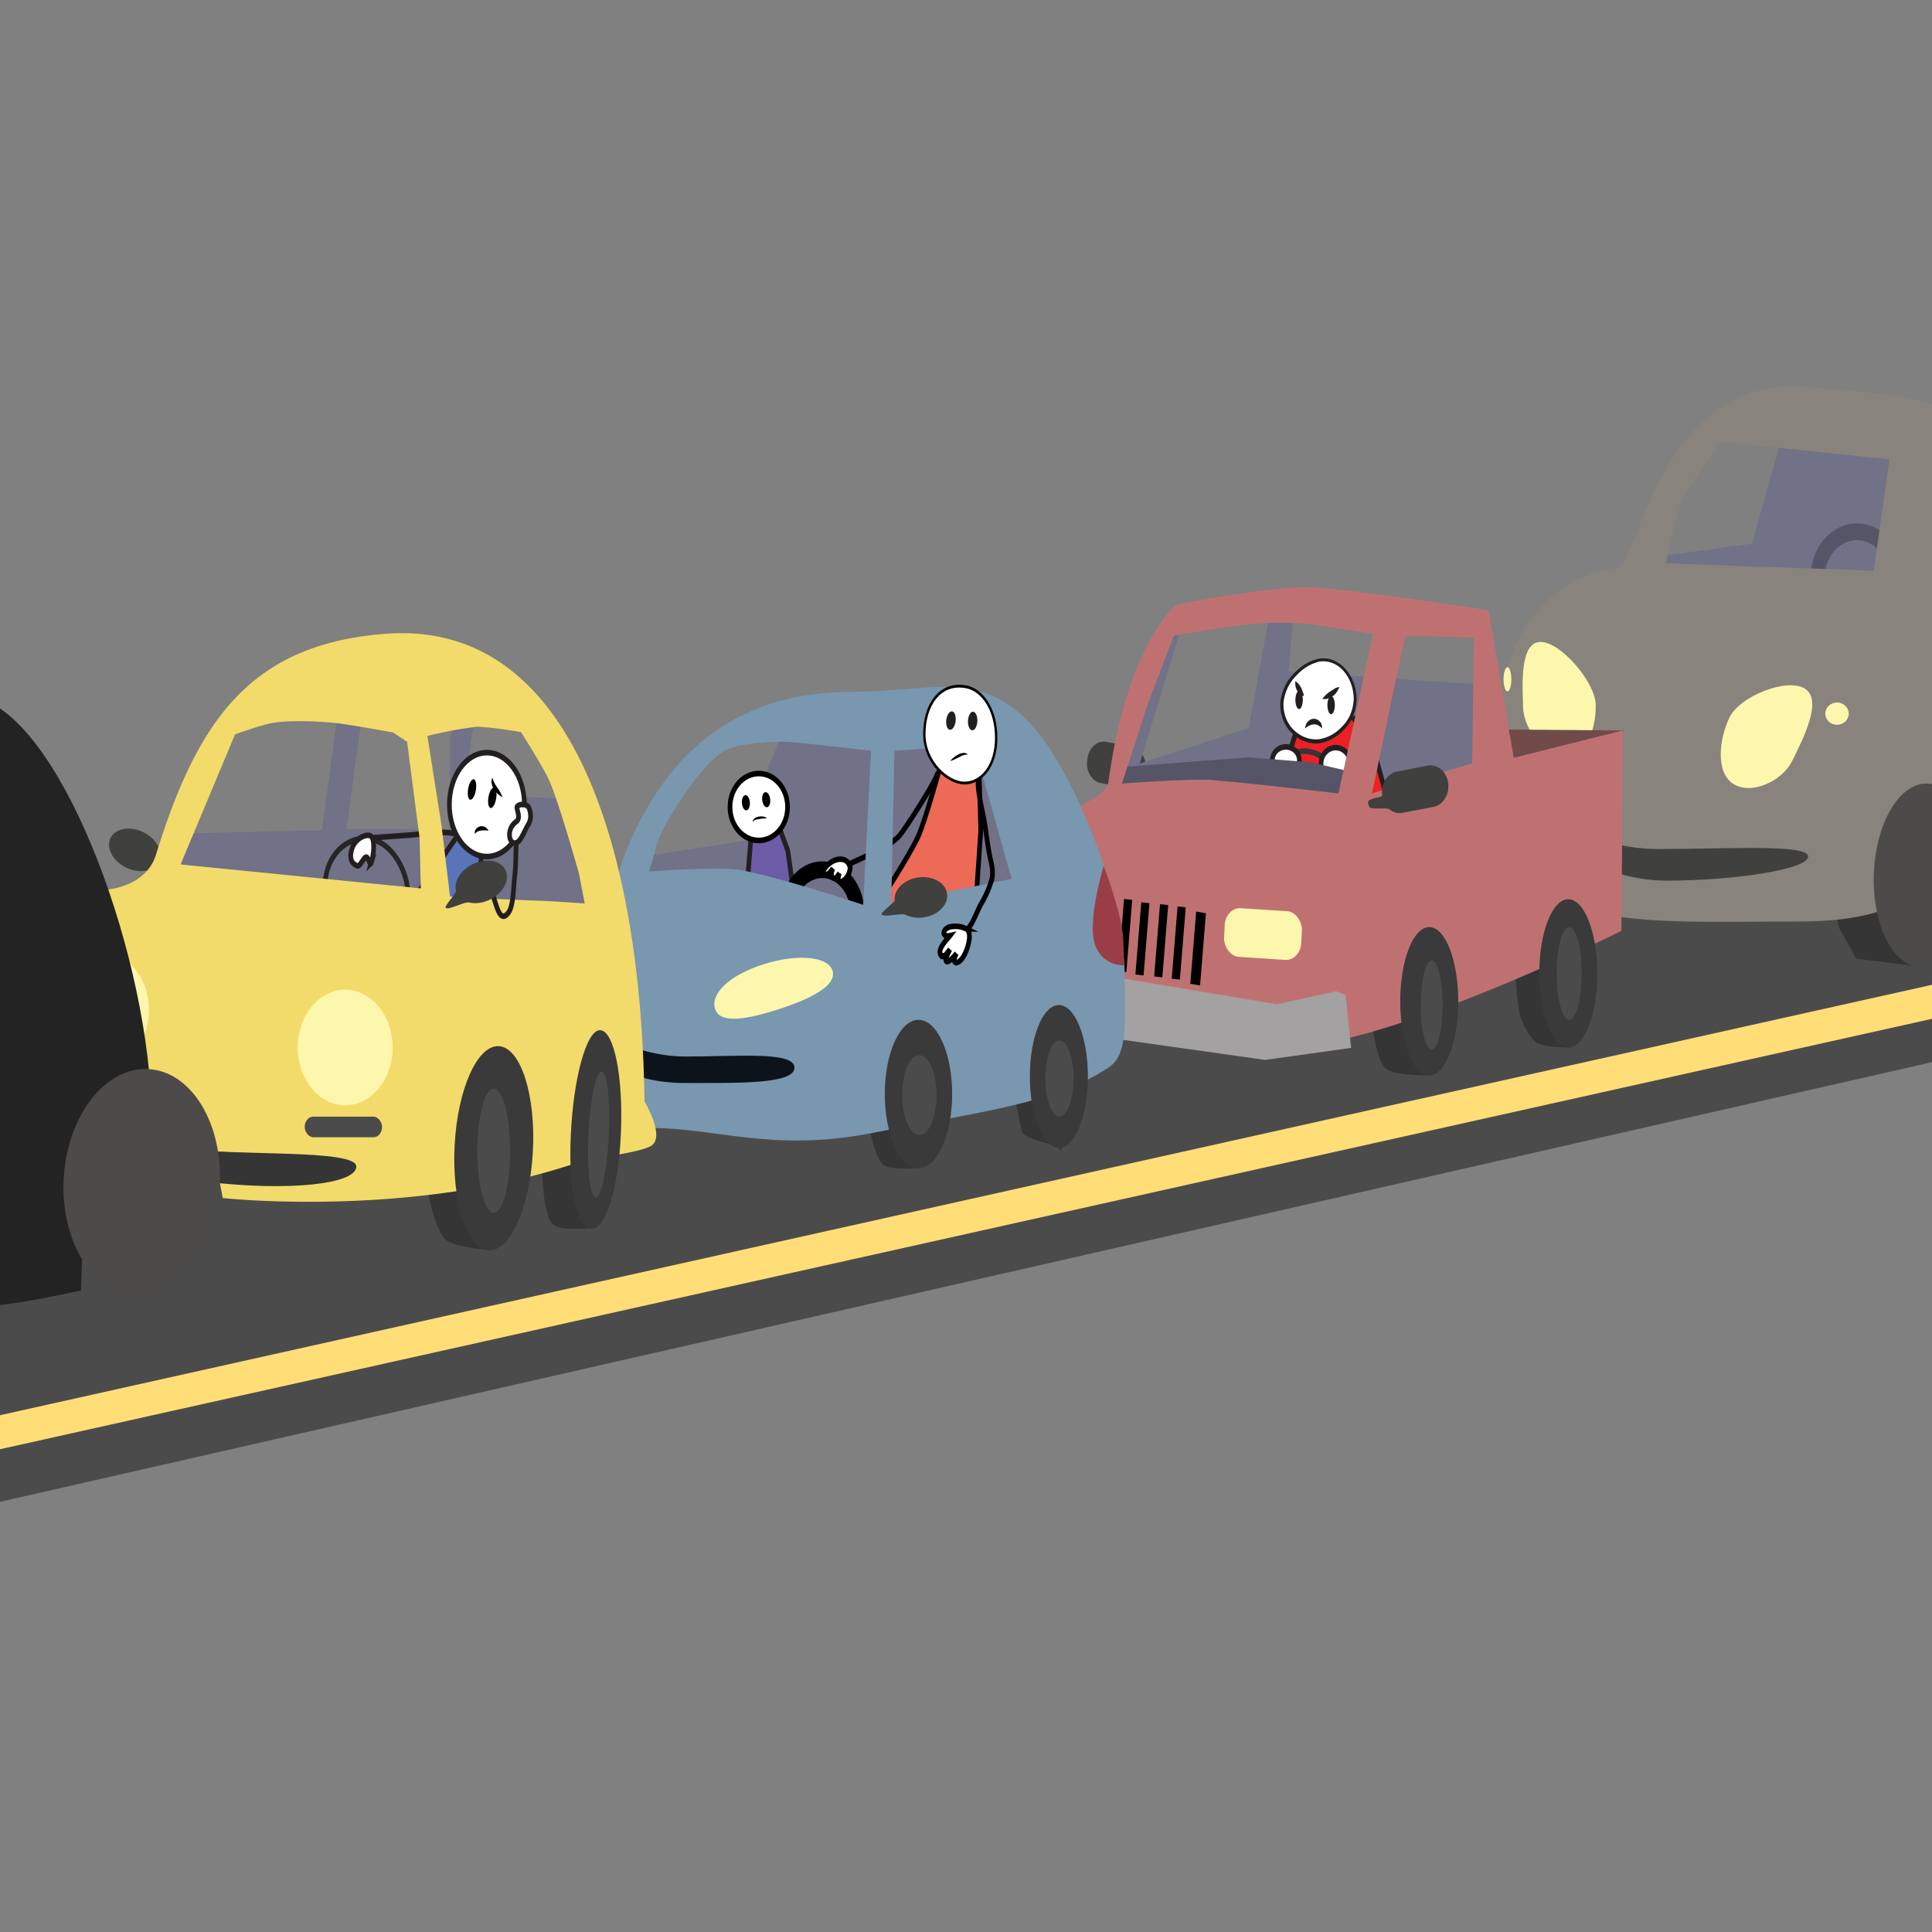 <?xml version="1.0" encoding="UTF-8" standalone="no"?>
<svg
   xmlns:dc="http://purl.org/dc/elements/1.1/"
   xmlns:cc="http://creativecommons.org/ns#"
   xmlns:rdf="http://www.w3.org/1999/02/22-rdf-syntax-ns#"
   xmlns:svg="http://www.w3.org/2000/svg"
   xmlns="http://www.w3.org/2000/svg"
   xmlns:sodipodi="http://sodipodi.sourceforge.net/DTD/sodipodi-0.dtd"
   xmlns:inkscape="http://www.inkscape.org/namespaces/inkscape"
   viewBox="0 0 500 500"
   version="1.1"
   id="svg216"
   sodipodi:docname="Scenario-Traffic-Lane.svg"
   width="500"
   height="500"
   inkscape:version="0.92.2 (30a58d1, 2017-08-07)">
  <rect x="0" y="0" width="500" height="500" fill="#808080" stroke="none"/>
  <sodipodi:namedview
     pagecolor="#ffffff"
     bordercolor="#666666"
     borderopacity="1"
     objecttolerance="10"
     gridtolerance="10"
     guidetolerance="10"
     inkscape:pageopacity="0"
     inkscape:pageshadow="2"
     inkscape:window-width="1366"
     inkscape:window-height="717"
     id="namedview218"
     showgrid="false"
     inkscape:zoom="0.91630798"
     inkscape:cx="201.28394"
     inkscape:cy="214.06108"
     inkscape:window-x="0"
     inkscape:window-y="27"
     inkscape:window-maximized="1"
     inkscape:current-layer="svg216" />
  <defs
     id="defs4">
    <style
       id="style2">.cls-1{fill:#4c4b4c;}.cls-11,.cls-12,.cls-15,.cls-17,.cls-2,.cls-33,.cls-6,.cls-9{fill:none;}.cls-2{stroke:#ffde77;stroke-width:6px;}.cls-10,.cls-11,.cls-12,.cls-13,.cls-14,.cls-15,.cls-17,.cls-18,.cls-2,.cls-31,.cls-6,.cls-7,.cls-8,.cls-9{stroke-miterlimit:10;}.cls-3{fill:#40403f;}.cls-4{fill:#717187;}.cls-5{fill:#353535;}.cls-6{stroke:#555567;}.cls-17,.cls-6{stroke-width:3px;}.cls-7{fill:#ed2024;}.cls-10,.cls-12,.cls-13,.cls-14,.cls-7{stroke:#231f20;}.cls-8{fill:#ed6a56;}.cls-17,.cls-18,.cls-31,.cls-8,.cls-9{stroke:#000;}.cls-10{fill:#5974b8;}.cls-11{stroke:#262626;}.cls-13,.cls-18,.cls-31,.cls-34{fill:#fff;}.cls-14{fill:#6c5ca8;}.cls-15{stroke:#34343a;}.cls-16{fill:#555567;}.cls-19{fill:#89837e;}.cls-20{fill:#fdf6ad;}.cls-21{fill:#704b4a;}.cls-22{fill:#bf7171;}.cls-23{fill:#a3a1a1;}.cls-24{fill:#7997af;}.cls-25{fill:#0d131b;}.cls-26{fill:#f2db6a;}.cls-27{fill:#3a3a3a;}.cls-28{fill:#4d4b49;}.cls-29{fill:#232323;}.cls-30{fill:#9b3d47;}.cls-31{stroke-width:0.5px;}.cls-32{fill:#231f20;}</style>
  </defs>
  <title
     id="title6">Traffic v1 (straight borders)</title>
  <g
     id="road"
     transform="matrix(1.237,0,0,1.441,-80.981,32.429)">
    <polygon
       class="cls-1"
       points="25.18,195.09 25.18,255.09 476.08,167 510.08,160.67 448.08,117 "
       id="polygon8"
       style="fill:#4c4b4c" />
    <line
       class="cls-2"
       x1="43.08"
       y1="239"
       x2="477.08"
       y2="156"
       id="line10"
       style="fill:none;stroke:#ffde77;stroke-width:6px;stroke-miterlimit:10" />
  </g>
  <g
     id="Layer_5"
     data-name="Layer 5"
     transform="matrix(1.213,0,0,1.441,-68.583,32.429)">
    <path
       class="cls-3"
       d="m 290,148 5.84,0.94 a 3.09,3.09 0 0 0 2.47,-0.72 c 0.34,-0.28 3.43,0 3.66,-0.4 0.1,-0.18 0.64,-0.92 0.13,-1.25 -0.68,-0.45 -2.47,-0.51 -2.42,-0.81 v 0 a 3.55,3.55 0 0 0 -2.65,-4.22 l -5.84,-0.94 a 3.55,3.55 0 0 0 -3.84,3.18 v 0 A 3.55,3.55 0 0 0 290,148 Z"
       transform="translate(1.19,-29.9)"
       id="path13"
       inkscape:connector-curvature="0"
       style="fill:#40403f" />
    <path
       class="cls-4"
       d="m 93.9,157.15 c 0.38,-0.12 30.13,-0.62 30.13,-0.62 l 3.5,-21.62 5.13,0.5 -3.37,20.88 h 21.88 l 0.25,-16.5 2.38,-5.62 3,0.38 -2.4,15.35 23.25,1.1 7.5,25.88 L 134.9,177 92.65,163.65 Z"
       transform="translate(1.19,-29.9)"
       id="path15"
       inkscape:connector-curvature="0"
       style="fill:#717187" />
    <polygon
       class="cls-4"
       points="220.08,116 223.33,109.5 264.08,110.5 275.96,136.88 241.58,144.63 193.46,135.13 195.21,131.13 216.46,128.38 "
       id="polygon17"
       style="fill:#717187" />
    <polygon
       class="cls-4"
       points="342.08,131.5 293.08,121.75 296.83,115 305.83,90 308.46,90.5 299.71,114.63 322.96,108.25 327.33,88.25 332.46,88 331.46,98.13 371.46,100.38 372.21,125.38 "
       id="polygon19"
       style="fill:#717187" />
    <polygon
       class="cls-4"
       points="458.46,86.63 409.96,80.38 410.83,77.38 430.33,75.13 436.96,55.38 464.21,57.38 "
       id="polygon21"
       style="fill:#717187" />
    <path
       class="cls-5"
       d="m 360.27,200.52 c 0,0 -7.49,0.14 -9.37,-1.29 -1.16,-0.88 -2,-3.91 -2.33,-5.33 -0.59,-2.57 -2,-10.33 -2,-10.33 l 3.67,-8 9.33,-1.67 z"
       transform="translate(1.19,-29.9)"
       id="path23"
       inkscape:connector-curvature="0"
       style="fill:#353535" />
    <path
       class="cls-5"
       d="m 390.27,195.52 c 0,0 -5.81,0.05 -7.37,-1 a 11.75,11.75 0 0 1 -3.25,-4.79 34.91,34.91 0 0 1 -0.87,-6.37 c 0,-0.85 0.13,-3.17 0.13,-3.17 l 7,-2 z"
       transform="translate(1.19,-29.9)"
       id="path25"
       inkscape:connector-curvature="0"
       style="fill:#353535" />
    <path
       class="cls-5"
       d="m 281.81,214.11 c 0,0 0.66,0.37 -0.71,-0.59 -1.18,-0.83 -7.29,-1.49 -7.7,-2.87 -0.76,-2.57 -3,-12.25 -3,-12.25 l 4.75,-7.67 5.67,0.33 z"
       transform="translate(1.19,-29.9)"
       id="path27"
       inkscape:connector-curvature="0"
       style="fill:#353535" />
    <path
       class="cls-5"
       d="m 250.9,217.18 c 0,0 -5.8,0.44 -7.25,-0.66 -1.91,-1.45 -3.42,-9 -3.42,-9 l 2.33,-8 5,-9 4.67,10 z"
       transform="translate(1.19,-29.9)"
       id="path29"
       inkscape:connector-curvature="0"
       style="fill:#353535" />
    <polygon
       class="cls-5"
       points="450.19,122.76 468,125.83 466.69,151.14 452.58,149.67 448.86,144.06 446.42,132.5 "
       id="polygon31"
       style="fill:#353535" />
    <path
       class="cls-5"
       d="m 182.52,227.86 c 0,0 -7.44,0.86 -9.25,-0.59 -1.28,-1 -1.87,-4.61 -2,-6.25 -0.13,-1.64 -0.75,-6.12 -0.75,-6.12 l 1,-15.42 13,3.67 z"
       transform="translate(1.19,-29.9)"
       id="path33"
       inkscape:connector-curvature="0"
       style="fill:#353535" />
    <path
       class="cls-5"
       d="m 159.9,231.9 c 0,0 -7.8,-0.39 -9.67,-2 -1.28,-1.1 -2.55,-4.49 -3,-6.12 -0.45,-1.63 -1.37,-6.87 -1.37,-6.87 l 0.67,-6.33 5,-9.67 7.33,5.67 z"
       transform="translate(1.19,-29.9)"
       id="path35"
       inkscape:connector-curvature="0"
       style="fill:#353535" />
    <ellipse
       class="cls-6"
       cx="452.71"
       cy="81.25"
       rx="8.38"
       ry="8.25"
       id="ellipse37"
       style="fill:none;stroke:#555567;stroke-width:3px;stroke-miterlimit:10" />
  </g>
  <g
     id="cars"
     transform="matrix(1.2,0,0,1.2,-50,72.292)">
    <g
       id="people_2"
       data-name="people 2"
       transform="matrix(1.011,0,0,1.201,-15.486,-33.219)">
      <polyline
         class="cls-7"
         points="345.08 106.25 349.08 110.75 353.33 123.5 328.33 121.25 333.08 108.75 345.08 106.25 345.08 106.25 345.08 106.25"
         id="polyline40"
         style="fill:#ed2024;stroke:#231f20;stroke-miterlimit:10" />
      <path
         class="cls-8"
         d="m 255.9,145.06 c 0,0 -3.11,9.55 -4.67,12.5 -1.79,3.38 -8.83,12.5 -8.83,12.5 l 15.83,4 5.33,-5.17 1,-12.33 -0.33,-9.67 z"
         transform="translate(1.19,-29.9)"
         id="path42"
         inkscape:connector-curvature="0"
         style="fill:#ed6a56;stroke:#000000;stroke-miterlimit:10" />
      <path
         class="cls-9"
         d="m 255.4,146.15 c -0.49,1.64 -6.39,9.36 -8,11.12 -2.29,2.49 -11,5.05 -11.49,5.63"
         transform="translate(1.19,-29.9)"
         id="path44"
         inkscape:connector-curvature="0"
         style="fill:none;stroke:#000000;stroke-miterlimit:10" />
      <path
         class="cls-10"
         d="m 158.4,158.9 -3,20 c 0,0 -19.25,-0.75 -18.75,-1.5 0.5,-0.75 16.75,-20.5 16.75,-20.5 z"
         transform="translate(1.19,-29.9)"
         id="path46"
         inkscape:connector-curvature="0"
         style="fill:#5974b8;stroke:#231f20;stroke-miterlimit:10" />
      <path
         class="cls-11"
         d="m 142,165.56 c 1.5,5.33 -4.36,6.67 -8.71,6.67 -4.35,0 -9.29,-4.23 -8.39,-7.67 a 8.43,8.43 0 0 1 8.38,-6.58 c 4.34,0.02 7.64,3.8 8.72,7.58 z"
         transform="translate(1.19,-29.9)"
         id="path48"
         inkscape:connector-curvature="0"
         style="fill:none;stroke:#262626;stroke-miterlimit:10" />
      <path
         class="cls-12"
         d="m 152.65,157.15 c -3.12,-0.65 -7.29,0.08 -10.62,0.25 -3.17,0.16 -7.16,0.5 -9.87,0.5"
         transform="translate(1.19,-29.9)"
         id="path50"
         inkscape:connector-curvature="0"
         style="fill:none;stroke:#231f20;stroke-miterlimit:10" />
      <path
         class="cls-13"
         d="m 134.56,162.31 c -0.29,0.84 -0.6,-1.18 -1.17,-1 -0.57,0.18 -1.29,1.77 -1.83,1.58 -1,-0.34 -1.83,-1.11 -1.17,-3 0.66,-1.89 2.94,-2.76 3.92,-2.42 0.98,0.34 0.91,2.95 0.25,4.84 z"
         transform="translate(1.19,-29.9)"
         id="path52"
         inkscape:connector-curvature="0"
         style="fill:#ffffff;stroke:#231f20;stroke-miterlimit:10" />
      <polygon
         class="cls-14"
         points="225.75,137.17 224.57,130.23 222.42,125.3 216.74,127.76 215.95,136.05 "
         id="polygon54"
         style="fill:#6c5ca8;stroke:#231f20;stroke-miterlimit:10" />
      <ellipse
         class="cls-15"
         cx="334.77"
         cy="118.63"
         rx="6.81"
         ry="6.25"
         id="ellipse56"
         style="fill:none;stroke:#34343a;stroke-miterlimit:10" />
      <ellipse
         class="cls-13"
         cx="341.46"
         cy="114.63"
         rx="3.13"
         ry="2.88"
         id="ellipse58"
         style="fill:#ffffff;stroke:#231f20;stroke-miterlimit:10" />
      <ellipse
         class="cls-13"
         cx="330.83"
         cy="114"
         rx="2.88"
         ry="2.38"
         id="ellipse60"
         style="fill:#ffffff;stroke:#231f20;stroke-miterlimit:10" />
      <polygon
         class="cls-16"
         points="302.33,119.63 294.21,119.63 295.83,115.25 322.83,113.5 336.08,114.38 344.33,116 343.21,121.25 "
         id="polygon62"
         style="fill:#555567" />
      <ellipse
         class="cls-17"
         cx="231.92"
         cy="141.42"
         rx="7.5"
         ry="7.75"
         id="ellipse64"
         style="fill:none;stroke:#000000;stroke-width:3px;stroke-miterlimit:10" />
      <path
         class="cls-18"
         d="m 236.73,163.4 c -0.39,-2.27 -3,-1.94 -4.37,-1 -2.49,1.57 -1.23,3.33 0.68,0.94 -1,1.64 0.4,2.57 1.37,0.83 -1.26,2.86 2.34,1.38 2.29,-1.2 -0.31,-0.15 -0.17,0.14 -0.3,0.14"
         transform="translate(1.19,-29.9)"
         id="path66"
         inkscape:connector-curvature="0"
         style="fill:#ffffff;stroke:#000000;stroke-miterlimit:10" />
    </g>
    <path
       class="cls-19"
       d="m 431.289,23.218 c -30.651,-2.606 -35.826,35.327 -40.424,39.026 0,0 -28.125,0.612 -27.286,44.429 0.677,35.027 28.105,31.821 66.194,31.821 38.089,0 38.403,-22.082 38.403,-67.844 0,-45.762 1.112,-44.213 -36.887,-47.431 z m 14.482,39.626 -44.8,-1.597 c 0,0 2.021,-10.147 3.365,-13.209 1.607,-3.662 8.59,-13.005 8.59,-13.005 l 36.21,3.806 z"
       id="path69"
       inkscape:connector-curvature="0"
       style="fill:#89837e;stroke-width:1.102" />
    <path
       class="cls-3"
       d="m 431.623,124.481 c 0,2.762 -15.866,5.199 -30.651,5.199 -14.785,0 -28.974,-10.447 -28.974,-13.209 0,-2.762 12.491,6.4 27.286,6.4 14.795,0 32.339,-1.153 32.339,1.609 z"
       id="path71"
       inkscape:connector-curvature="0"
       style="fill:#40403f;stroke-width:1.102" />
    <path
       class="cls-20"
       d="m 370.148,92.372 c 0.162,4.923 5.053,10.807 9.388,10.663 4.335,-0.144 6.417,-6.448 6.266,-11.371 -0.152,-4.923 -7.721,-13.665 -12.036,-13.461 -4.315,0.204 -3.78,9.234 -3.618,14.169 z"
       id="path73"
       inkscape:connector-curvature="0"
       style="fill:#fdf6ad;stroke-width:1.102" />
    <polygon
       class="cls-21"
       points="402.92,108.67 392.25,125.83 375.42,128.33 376.42,108.5 "
       id="polygon75"
       style="fill:#704b4a"
       transform="matrix(1.011,0,0,1.201,-15.486,-33.219)" />
    <path
       class="cls-22"
       d="m 368.127,103.191 -5.457,-31.821 c 0,0 -30.752,-4.803 -38.777,-4.947 -8.863,-0.204 -28.549,3.758 -28.549,3.758 0,0 -10.611,8.406 -14.654,38.425 -0.566,4.215 -17.423,8.874 -17.433,12.608 0,18.36 3.032,33.514 17.938,40.527 8.631,4.071 24.679,3.903 37.392,3.903 22.597,0 72.763,-25.132 72.763,-25.132 l 0.334,-43.228 z m -64.8,4.803 c -5.053,-0.372 -19.707,0.756 -19.707,0.756 l 5.851,-17.916 5.386,-14.013 c 0,0 11.854,-1.993 15.836,-2.402 a 87.144,103.544 0 0 1 14.148,0 l 12.966,2.053 -7.478,34.403 c 0,0 -20.404,-2.366 -27.013,-2.858 z m 55.836,-3.602 -21.596,6.46 1.769,-8.406 5.386,-25.613 14.825,0.396 z"
       id="path77"
       inkscape:connector-curvature="0"
       style="fill:#bf7171;stroke-width:1.102" />
    <polygon
       class="cls-23"
       points="344.75,165.67 326.42,167.83 291.42,163.67 291.08,152.5 328.92,157.83 341.58,155.5 343.58,156.17 "
       id="polygon79"
       style="fill:#a3a1a1"
       transform="matrix(1.011,0,0,1.201,-15.486,-33.219)" />
    <rect
       class="cls-20"
       x="278.669"
       y="94.405"
       width="14.182"
       height="10.789"
       rx="2.907"
       ry="3.44"
       transform="matrix(0.992,0.127,-0.091,0.996,0,0)"
       id="rect81"
       style="fill:#fdf6ad;stroke-width:1.102" />
    <polygon
       points="310.45,154.16 311.7,141.19 313.78,141.5 312.53,154.46 "
       id="polygon83"
       transform="matrix(1.011,0,0,1.201,-15.486,-33.219)" />
    <rect
       x="305.646"
       y="101.01"
       width="1.772"
       height="15.625"
       transform="matrix(0.994,0.113,-0.081,0.997,0,0)"
       id="rect85"
       style="stroke-width:1.102" />
    <rect
       x="301.833"
       y="100.954"
       width="1.772"
       height="15.625"
       transform="matrix(0.994,0.113,-0.081,0.997,0,0)"
       id="rect87"
       style="stroke-width:1.102" />
    <rect
       x="297.77"
       y="101.005"
       width="1.772"
       height="15.625"
       transform="matrix(0.994,0.113,-0.081,0.997,0,0)"
       id="rect89"
       style="stroke-width:1.102" />
    <rect
       x="294.007"
       y="100.701"
       width="1.772"
       height="15.625"
       transform="matrix(0.994,0.113,-0.081,0.997,0,0)"
       id="rect91"
       style="stroke-width:1.102" />
    <path
       class="cls-24"
       d="m 284.247,151.102 c 0,-15.502 -7.66,-35.699 -14.654,-47.431 -12.885,-21.614 -25.204,-14.71 -44.214,-14.71 -23.244,0 -39.413,11.419 -48.761,34.523 -3.608,8.898 -3.032,14.71 -3.032,25.217 0,16.607 -2.021,34.403 8.186,34.331 14.047,-0.108 26.427,5.295 47.902,1.093 24.446,-4.803 39.161,-6.304 51.035,-14.109 4.265,-2.81 3.537,-9.462 3.537,-18.912 z m -56.422,-16.211 c 0,0 -20.323,-6.724 -27.286,-7.601 -4.689,-0.6 -18.868,0.396 -18.868,0.396 0,0 1.223,-4.023 1.516,-5.404 0.859,-4.083 9.783,-18.108 14.906,-20.714 3.183,-1.621 11.117,-2.017 13.774,-1.801 5.437,0.456 17.645,1.897 17.645,1.897 z m 6.064,-0.396 0.677,-32.818 17.18,-1.201 8.085,28.819 z"
       id="path93"
       inkscape:connector-curvature="0"
       style="fill:#7997af;stroke-width:1.102" />
    <path
       class="cls-25"
       d="m 213,170.014 c 0,3.602 -12.238,3.302 -23.749,3.302 -11.511,0 -18.949,-5.139 -18.949,-8.706 0,-3.566 7.691,3.002 19.201,3.002 11.511,0 23.496,-1.165 23.496,2.402 z"
       id="path95"
       inkscape:connector-curvature="0"
       style="fill:#0d131b;stroke-width:1.102" />
    <path
       class="cls-3"
       d="m 65.281,121.106 c -0.576,2.306 1.395,5.031 4.406,6.1 a 7.802,9.27 0 0 0 3.668,0.276 c 1.011,-0.228 4.568,1.801 5.053,1.105 0.243,-0.324 -2.365,-3.218 -2.254,-3.602 0.576,-2.306 -1.395,-5.031 -4.406,-6.1 -3.012,-1.069 -5.892,-0.084 -6.468,2.221 z"
       id="path97"
       inkscape:connector-curvature="0"
       style="fill:#40403f;stroke-width:1.102" />
    <path
       class="cls-26"
       d="m 180.661,177.315 c -0.677,-51.238 -14.148,-104.072 -55.916,-100.866 -29.388,2.257 -40.596,19.117 -49.438,47.635 -2.264,7.289 -11.197,7.601 -11.197,7.601 l 10.106,43.228 12.127,5.608 3.365,17.616 c 0,0 40.303,4.407 75.795,-7.409 4.214,-1.405 13.785,-2.245 16.503,-3.806 3.315,-1.885 -1.344,-9.606 -1.344,-9.606 z M 80.612,126.186 92.365,98.123 c 0,0 5.589,-1.993 7.792,-2.402 3.487,-0.72 10.631,-0.408 14.148,0 3.032,0.348 12.127,2.005 12.127,2.005 l 3.032,2.005 2.698,20.81 0.253,10.807 z m 76.805,7.805 c -4.871,-0.12 -18.696,-0.901 -18.696,-0.901 l -1.849,-15.406 -3.032,-19.213 a 107.699,127.968 0 0 1 10.783,-2.005 93.642,111.265 0 0 1 9.429,1.201 c 0,0 4.821,7.601 6.064,10.411 2.102,4.731 6.397,20.017 6.397,20.017 l 1.263,6.508 c 0,0 -7.66,-0.552 -10.359,-0.612 z"
       id="path99"
       inkscape:connector-curvature="0"
       style="fill:#f2db6a;stroke-width:1.102" />
    <path
       class="cls-5"
       d="m 118.509,191.328 c 0,3.818 -14.401,5.404 -32.339,3.302 -9.368,-1.093 -18.949,-1.585 -18.949,-5.404 0,-3.818 4.548,-3.602 14.906,-1.801 9.823,1.741 36.382,0.084 36.382,3.903 z"
       id="path101"
       inkscape:connector-curvature="0"
       style="fill:#353535;stroke-width:1.102" />
    <ellipse
       class="cls-27"
       cx="239.751"
       cy="175.706"
       rx="7.266"
       ry="16.006"
       id="ellipse103"
       style="fill:#3a3a3a;stroke-width:1.102" />
    <ellipse
       class="cls-27"
       cx="270.029"
       cy="171.912"
       rx="6.256"
       ry="15.406"
       id="ellipse105"
       style="fill:#3a3a3a;stroke-width:1.102" />
    <ellipse
       class="cls-27"
       cx="349.906"
       cy="155.701"
       rx="6.256"
       ry="16.006"
       id="ellipse107"
       style="fill:#3a3a3a;stroke-width:1.102" />
    <ellipse
       class="cls-27"
       cx="379.891"
       cy="149.697"
       rx="6.256"
       ry="16.006"
       id="ellipse109"
       style="fill:#3a3a3a;stroke-width:1.102" />
    <ellipse
       class="cls-28"
       cx="-98.603"
       cy="462.032"
       rx="19.804"
       ry="10.79"
       transform="matrix(0.046,-0.999,0.998,0.065,0,0)"
       id="ellipse111"
       style="fill:#4d4b49;stroke-width:1.102" />
    <ellipse
       class="cls-27"
       cx="-175.909"
       cy="157.775"
       rx="22.046"
       ry="8.465"
       transform="matrix(0.052,-0.999,0.997,0.074,0,0)"
       id="ellipse113"
       style="fill:#3a3a3a;stroke-width:1.102" />
    <path
       class="cls-27"
       d="m 175.568,184.304 c -0.536,12.164 -3.386,20.666 -6.377,20.473 -2.991,-0.192 -4.972,-8.033 -4.426,-20.197 0.546,-12.164 3.365,-22.815 6.367,-22.647 3.001,0.168 4.982,10.207 4.437,22.371 z"
       id="path115"
       inkscape:connector-curvature="0"
       style="fill:#3a3a3a;stroke-width:1.102" />
    <path
       class="cls-20"
       d="m 221.267,149.289 c 0.707,3.206 -5.114,6.1 -12.562,8.406 -7.448,2.306 -12.127,2.606 -12.885,-0.6 -0.758,-3.206 3.224,-7.097 10.672,-9.426 7.448,-2.33 14.068,-1.585 14.775,1.621 z"
       id="path117"
       inkscape:connector-curvature="0"
       style="fill:#fdf6ad;stroke-width:1.102" />
    <ellipse
       class="cls-20"
       cx="116.105"
       cy="165.668"
       rx="10.237"
       ry="12.464"
       id="ellipse119"
       style="fill:#fdf6ad;stroke-width:1.102" />
    <rect
       class="cls-20"
       x="311.892"
       y="115.252"
       width="16.685"
       height="10.502"
       rx="3.286"
       ry="3.901"
       transform="matrix(0.998,0.065,-0.046,0.999,0,0)"
       id="rect121"
       style="fill:#fdf6ad;stroke-width:1.102" />
    <path
       class="cls-20"
       d="m 428.217,103.791 c -2.233,4.599 -9.095,7.529 -12.845,4.959 -3.749,-2.57 -2.951,-9.606 -0.718,-14.253 2.233,-4.647 12.632,-8.73 16.382,-6.148 3.749,2.582 -0.586,10.879 -2.82,15.442 z"
       id="path123"
       inkscape:connector-curvature="0"
       style="fill:#fdf6ad;stroke-width:1.102" />
    <ellipse
       class="cls-20"
       cx="63.553"
       cy="157.562"
       rx="10.237"
       ry="12.464"
       id="ellipse125"
       style="fill:#fdf6ad;stroke-width:1.102" />
    <path
       class="cls-29"
       d="m 60.4,178.42 -1.263,39.626 C 26.707,225.131 -14.121,232.734 4.817,127.086 5.546,83.117 6.838,84.759 36.146,90.162 54.124,93.476 72.861,142.901 74.296,177.519 Z"
       id="path127"
       inkscape:connector-curvature="0"
       style="fill:#232323;stroke-width:1.102"
       sodipodi:nodetypes="cccccc" />
    <rect
       class="cls-1"
       x="107.383"
       y="180.581"
       width="16.675"
       height="4.443"
       rx="1.839"
       ry="2.185"
       id="rect131"
       style="fill:#4c4b4c;stroke-width:1.102" />
    <ellipse
       class="cls-1"
       cx="148.151"
       cy="187.93"
       rx="3.537"
       ry="13.413"
       id="ellipse133"
       style="fill:#4c4b4c;stroke-width:1.102" />
    <ellipse
       class="cls-1"
       cx="-172.788"
       cy="179.249"
       rx="13.599"
       ry="2.194"
       transform="matrix(0.047,-0.999,0.998,0.066,0,0)"
       id="ellipse135"
       style="fill:#4c4b4c;stroke-width:1.102" />
    <ellipse
       class="cls-1"
       cx="239.943"
       cy="175.922"
       rx="3.709"
       ry="8.61"
       id="ellipse137"
       style="fill:#4c4b4c;stroke-width:1.102" />
    <ellipse
       class="cls-1"
       cx="270.16"
       cy="172.32"
       rx="3.032"
       ry="8.201"
       id="ellipse139"
       style="fill:#4c4b4c;stroke-width:1.102" />
    <ellipse
       class="cls-1"
       cx="350.432"
       cy="156.506"
       rx="2.355"
       ry="9.606"
       id="ellipse141"
       style="fill:#4c4b4c;stroke-width:1.102" />
    <ellipse
       class="cls-1"
       cx="380.083"
       cy="149.697"
       rx="2.698"
       ry="10.003"
       id="ellipse143"
       style="fill:#4c4b4c;stroke-width:1.102" />
    <ellipse
       class="cls-20"
       cx="437.849"
       cy="93.668"
       rx="2.526"
       ry="2.402"
       id="ellipse145"
       style="fill:#fdf6ad;stroke-width:1.102" />
    <ellipse
       class="cls-20"
       cx="366.773"
       cy="86.26"
       rx="0.839"
       ry="2.606"
       id="ellipse147"
       style="fill:#fdf6ad;stroke-width:1.102" />
    <path
       class="cls-30"
       d="m 283.904,142.216 c 0.293,5.68 0.081,5.728 0.081,5.728 0,0 -6.65,0.252 -6.65,-7.889 0,-6.004 2.355,-13.533 2.355,-13.533 0.849,2.101 3.972,10.891 4.214,15.694 z"
       id="path149"
       inkscape:connector-curvature="0"
       style="fill:#9b3d47;stroke-width:1.102" />
    <ellipse
       class="cls-28"
       cx="-190.809"
       cy="83.381"
       rx="24.409"
       ry="16.834"
       transform="matrix(0.058,-0.998,0.999,0.051,0,0)"
       id="ellipse111-3"
       style="fill:#4d4b49;stroke-width:1.528" />
  </g>
  <g
     id="people"
     transform="matrix(1.213,0,0,1.441,-68.583,32.429)">
    <path
       class="cls-31"
       d="m 252.56,139.23 c 0,-5.06 3.17,-9.33 8.83,-8.5 3.55,0.52 6.5,4.1 6.5,9.17 0,5.07 -3.16,8.13 -6.75,8.13 -3.59,0 -8.58,-3.74 -8.58,-8.8 z"
       transform="translate(1.19,-29.9)"
       id="path152"
       inkscape:connector-curvature="0"
       style="fill:#ffffff;stroke:#000000;stroke-width:0.5px;stroke-miterlimit:10" />
    <ellipse
       class="cls-13"
       cx="160.42"
       cy="122"
       rx="8"
       ry="9.33"
       id="ellipse154"
       style="fill:#ffffff;stroke:#231f20;stroke-miterlimit:10" />
    <path
       d="m 258.06,144.06 a 6.35,6.35 0 0 1 1.74,-1.16 3.29,3.29 0 0 1 1,-0.27 1.48,1.48 0 0 1 1.05,0.26 4.39,4.39 0 0 0 -1.88,0.5 c -0.31,0.12 -0.61,0.27 -0.94,0.38 a 4.65,4.65 0 0 1 -0.97,0.29 z"
       transform="translate(1.19,-29.9)"
       id="path156"
       inkscape:connector-curvature="0" />
    <ellipse
       class="cls-32"
       cx="262.9"
       cy="136.9"
       rx="1.67"
       ry="1"
       transform="rotate(-86.46,247.569,121.324)"
       id="ellipse158"
       style="fill:#231f20" />
    <ellipse
       class="cls-32"
       cx="258.23"
       cy="136.79"
       rx="1.67"
       ry="1"
       transform="rotate(-80.73,241.253,121.142)"
       id="ellipse160"
       style="fill:#231f20" />
    <path
       class="cls-9"
       d="m 264.06,147.73 c -0.23,1.52 1,5.58 1.34,7.37 0.34,1.79 0.6,3.65 1,5.46 0.32,1.64 1,3.07 0.58,4.7 a 17.5,17.5 0 0 1 -2.42,4.63 c -0.8,1.32 -1.93,3.91 -3,4.5"
       transform="translate(1.19,-29.9)"
       id="path162"
       inkscape:connector-curvature="0"
       style="fill:none;stroke:#000000;stroke-miterlimit:10" />
    <path
       class="cls-18"
       d="m 261.56,174.23 a 6.23,6.23 0 0 0 -3.75,-0.32 c -1.44,0.48 -1.53,1.86 0.23,1.52 -0.67,0.74 -3,2.6 -1.82,3.65 0.61,-0.37 -0.25,1.07 1.81,-1.16 -1.72,2.64 -0.64,2.89 1.38,0.71 -1.27,2.06 0.41,2.2 1.61,0.39 0.82,-1.23 1.84,-4.02 0.54,-4.79 z"
       transform="translate(1.19,-29.9)"
       id="path164"
       inkscape:connector-curvature="0"
       style="fill:#ffffff;stroke:#000000;stroke-miterlimit:10" />
    <ellipse
       class="cls-18"
       cx="218.43"
       cy="122.43"
       rx="6.14"
       ry="6.01"
       id="ellipse166"
       style="fill:#ffffff;stroke:#000000;stroke-miterlimit:10" />
    <ellipse
       cx="214.5"
       cy="151.54"
       rx="0.85"
       ry="1.37"
       transform="rotate(-5.19,-114.491,123.599)"
       id="ellipse168" />
    <ellipse
       cx="218.82"
       cy="151.02"
       rx="0.85"
       ry="1.37"
       transform="rotate(-9.01,29.656,128.512)"
       id="ellipse170" />
    <path
       d="m 216,155.07 a 0.47,0.47 0 0 1 0.08,-0.46 1.36,1.36 0 0 1 0.37,-0.3 2.46,2.46 0 0 1 0.86,-0.26 3,3 0 0 1 0.88,0 1.46,1.46 0 0 1 0.81,0.35 4.24,4.24 0 0 0 -0.83,0 c -0.27,0 -0.54,0.05 -0.8,0.09 -0.26,0.04 -0.53,0.07 -0.78,0.12 -0.25,0.05 -0.49,0.17 -0.59,0.46 z"
       transform="translate(1.19,-29.9)"
       id="path172"
       inkscape:connector-curvature="0" />
    <ellipse
       cx="156.06"
       cy="149.19"
       rx="1.87"
       ry="0.83"
       transform="rotate(-77.94,138.168,133.506)"
       id="ellipse174" />
    <ellipse
       cx="160.4"
       cy="150.69"
       rx="1.87"
       ry="0.83"
       transform="rotate(-77.94,142.498,135.005)"
       id="ellipse176" />
    <path
       class="cls-33"
       d="m 168.48,127.15 v -0.08"
       transform="translate(1.19,-29.9)"
       id="path178"
       inkscape:connector-curvature="0"
       style="fill:none" />
    <path
       d="m 160.4,147.06 a 5.27,5.27 0 0 0 1,1.72 7.36,7.36 0 0 1 1.16,1.78 4.49,4.49 0 0 1 -1.75,-1.32 2.89,2.89 0 0 1 -0.52,-1 1.56,1.56 0 0 1 0.11,-1.18 z"
       transform="translate(1.19,-29.9)"
       id="path180"
       inkscape:connector-curvature="0" />
    <path
       d="m 156.65,157.15 a 1,1 0 0 1 0.32,-0.92 1.59,1.59 0 0 1 0.92,-0.43 1.68,1.68 0 0 1 1.68,0.77 7,7 0 0 0 -1.59,0 2,2 0 0 0 -1.33,0.58 z"
       transform="translate(1.19,-29.9)"
       id="path182"
       inkscape:connector-curvature="0" />
    <path
       class="cls-33"
       d="m 329.15,133.48 h 0.08"
       transform="translate(1.19,-29.9)"
       id="path184"
       inkscape:connector-curvature="0"
       style="fill:none" />
    <path
       class="cls-34"
       d="m 344.48,133.06 c 0,4 -4.56,7.5 -8.33,7.5 -3.77,0 -7.33,-2.71 -7.33,-6.67 0,-3.96 5.06,-8 8.83,-8 a 7,7 0 0 1 6.83,7.17 z"
       transform="translate(1.19,-29.9)"
       id="path186"
       inkscape:connector-curvature="0"
       style="fill:#ffffff" />
    <path
       class="cls-32"
       d="m 344.79,133.06 a 7.4,7.4 0 0 1 -2.68,5.36 9.6,9.6 0 0 1 -5.49,2.49 8.16,8.16 0 0 1 -5.72,-1.91 6.6,6.6 0 0 1 -2.38,-5.48 8.14,8.14 0 0 1 2.95,-5.2 10.54,10.54 0 0 1 5.35,-2.64 6.86,6.86 0 0 1 5.61,1.88 7.61,7.61 0 0 1 2.36,5.5 z m -0.62,0 a 7,7 0 0 0 -2.1,-5.09 6.27,6.27 0 0 0 -5.18,-1.76 10,10 0 0 0 -5,2.56 7.57,7.57 0 0 0 -2.7,4.82 5.93,5.93 0 0 0 2.19,4.91 7.55,7.55 0 0 0 5.22,1.67 8.93,8.93 0 0 0 5.07,-2.27 6.75,6.75 0 0 0 2.5,-4.84 z"
       transform="translate(1.19,-29.9)"
       id="path188"
       inkscape:connector-curvature="0"
       style="fill:#231f20" />
    <ellipse
       class="cls-32"
       cx="333.71"
       cy="103.21"
       rx="0.79"
       ry="1.63"
       id="ellipse190"
       style="fill:#231f20" />
    <ellipse
       class="cls-32"
       cx="340.54"
       cy="104.13"
       rx="0.79"
       ry="1.63"
       id="ellipse192"
       style="fill:#231f20" />
    <path
       class="cls-32"
       d="m 337.48,132.9 a 6.49,6.49 0 0 1 1.69,-1.33 4.19,4.19 0 0 0 0.41,-0.22 c 0.15,-0.07 0.29,-0.17 0.45,-0.24 a 1.9,1.9 0 0 1 1.11,-0.29 c -0.23,0.29 -0.38,0.63 -0.62,0.9 a 3.45,3.45 0 0 1 -0.39,0.41 3.36,3.36 0 0 1 -0.5,0.33 4.72,4.72 0 0 1 -1,0.4 2.4,2.4 0 0 1 -1.15,0.04 z"
       transform="translate(1.19,-29.9)"
       id="path194"
       inkscape:connector-curvature="0"
       style="fill:#231f20" />
    <path
       class="cls-32"
       d="m 331.73,129.73 a 3.21,3.21 0 0 1 1.2,1.16 5.34,5.34 0 0 1 0.63,1.5 1.48,1.48 0 0 1 -0.88,-0.32 2.45,2.45 0 0 1 -0.59,-0.65 2.42,2.42 0 0 1 -0.36,-1.69 z"
       transform="translate(1.19,-29.9)"
       id="path196"
       inkscape:connector-curvature="0"
       style="fill:#231f20" />
    <path
       class="cls-32"
       d="m 333.81,138.23 a 1.7,1.7 0 0 1 0.52,-1.19 1.93,1.93 0 0 1 1.29,-0.55 1.87,1.87 0 0 1 1.33,0.5 1.35,1.35 0 0 1 0.44,1.24 2.52,2.52 0 0 0 -0.89,-0.6 2.2,2.2 0 0 0 -0.85,-0.14 3.36,3.36 0 0 0 -1.84,0.74 z"
       transform="translate(1.19,-29.9)"
       id="path198"
       inkscape:connector-curvature="0"
       style="fill:#231f20" />
    <path
       class="cls-12"
       d="m 165.65,157.4 c -0.34,2.45 -0.14,5.12 -0.5,7.5 -0.24,1.61 -0.24,5.13 -1.28,6.35 -1.84,2.16 -2.54,-1.23 -3.28,-2.84 a 28.6,28.6 0 0 1 -2.44,-6.26"
       transform="translate(1.19,-29.9)"
       id="path200"
       inkscape:connector-curvature="0"
       style="fill:none;stroke:#231f20;stroke-miterlimit:10" />
    <path
       class="cls-13"
       d="m 168.06,155.48 c -1.08,1.52 -1.67,3.33 -2.92,3.33 -1.25,0 -1.75,-2.58 0.33,-3.83 1.27,-0.76 -0.29,-2.57 0.33,-2.83 a 1.69,1.69 0 0 1 1.17,-0.25 c 1,0 1.46,0.51 1.58,2 a 2.57,2.57 0 0 1 -0.49,1.58 z"
       transform="translate(1.19,-29.9)"
       id="path202"
       inkscape:connector-curvature="0"
       style="fill:#ffffff;stroke:#231f20;stroke-miterlimit:10" />
  </g>
  <g
     id="Layer_6"
     data-name="Layer 6"
     transform="matrix(1.213,0,0,1.441,-68.583,32.429)">
    <path
       class="cls-3"
       d="m 163.41,164.17 c 0.57,1.92 -1.38,4.19 -4.36,5.08 a 7.72,7.72 0 0 1 -3.63,0.23 c -1,-0.19 -4.52,1.5 -5,0.92 -0.24,-0.27 2.34,-2.68 2.23,-3 -0.57,-1.92 1.38,-4.19 4.36,-5.08 2.98,-0.89 5.83,-0.07 6.4,1.85 z"
       transform="translate(1.19,-29.9)"
       id="path205"
       inkscape:connector-curvature="0"
       style="fill:#40403f" />
    <path
       class="cls-3"
       d="m 257.43,168.07 c 0.18,2 -2.19,3.83 -5.28,4.11 a 7.72,7.72 0 0 1 -3.6,-0.49 c -0.91,-0.38 -4.73,0.57 -5.11,-0.1 -0.18,-0.31 2.82,-2.16 2.79,-2.52 -0.18,-2 2.19,-3.83 5.28,-4.11 3.09,-0.28 5.74,1.11 5.92,3.11 z"
       transform="translate(1.19,-29.9)"
       id="path207"
       inkscape:connector-curvature="0"
       style="fill:#40403f" />
    <path
       class="cls-3"
       d="m 361.2,152.31 -6.66,1.07 a 3.74,3.74 0 0 1 -2.79,-0.67 c -0.38,-0.27 -3.9,0.08 -4.16,-0.32 -0.11,-0.18 -0.7,-0.91 -0.12,-1.25 0.79,-0.47 2.83,-0.57 2.78,-0.87 v 0 a 3.76,3.76 0 0 1 3.11,-4.3 l 6.66,-1.07 a 3.76,3.76 0 0 1 4.3,3.11 v 0 a 3.76,3.76 0 0 1 -3.12,4.3 z"
       transform="translate(1.19,-29.9)"
       id="path209"
       inkscape:connector-curvature="0"
       style="fill:#40403f" />
  </g>
</svg>
